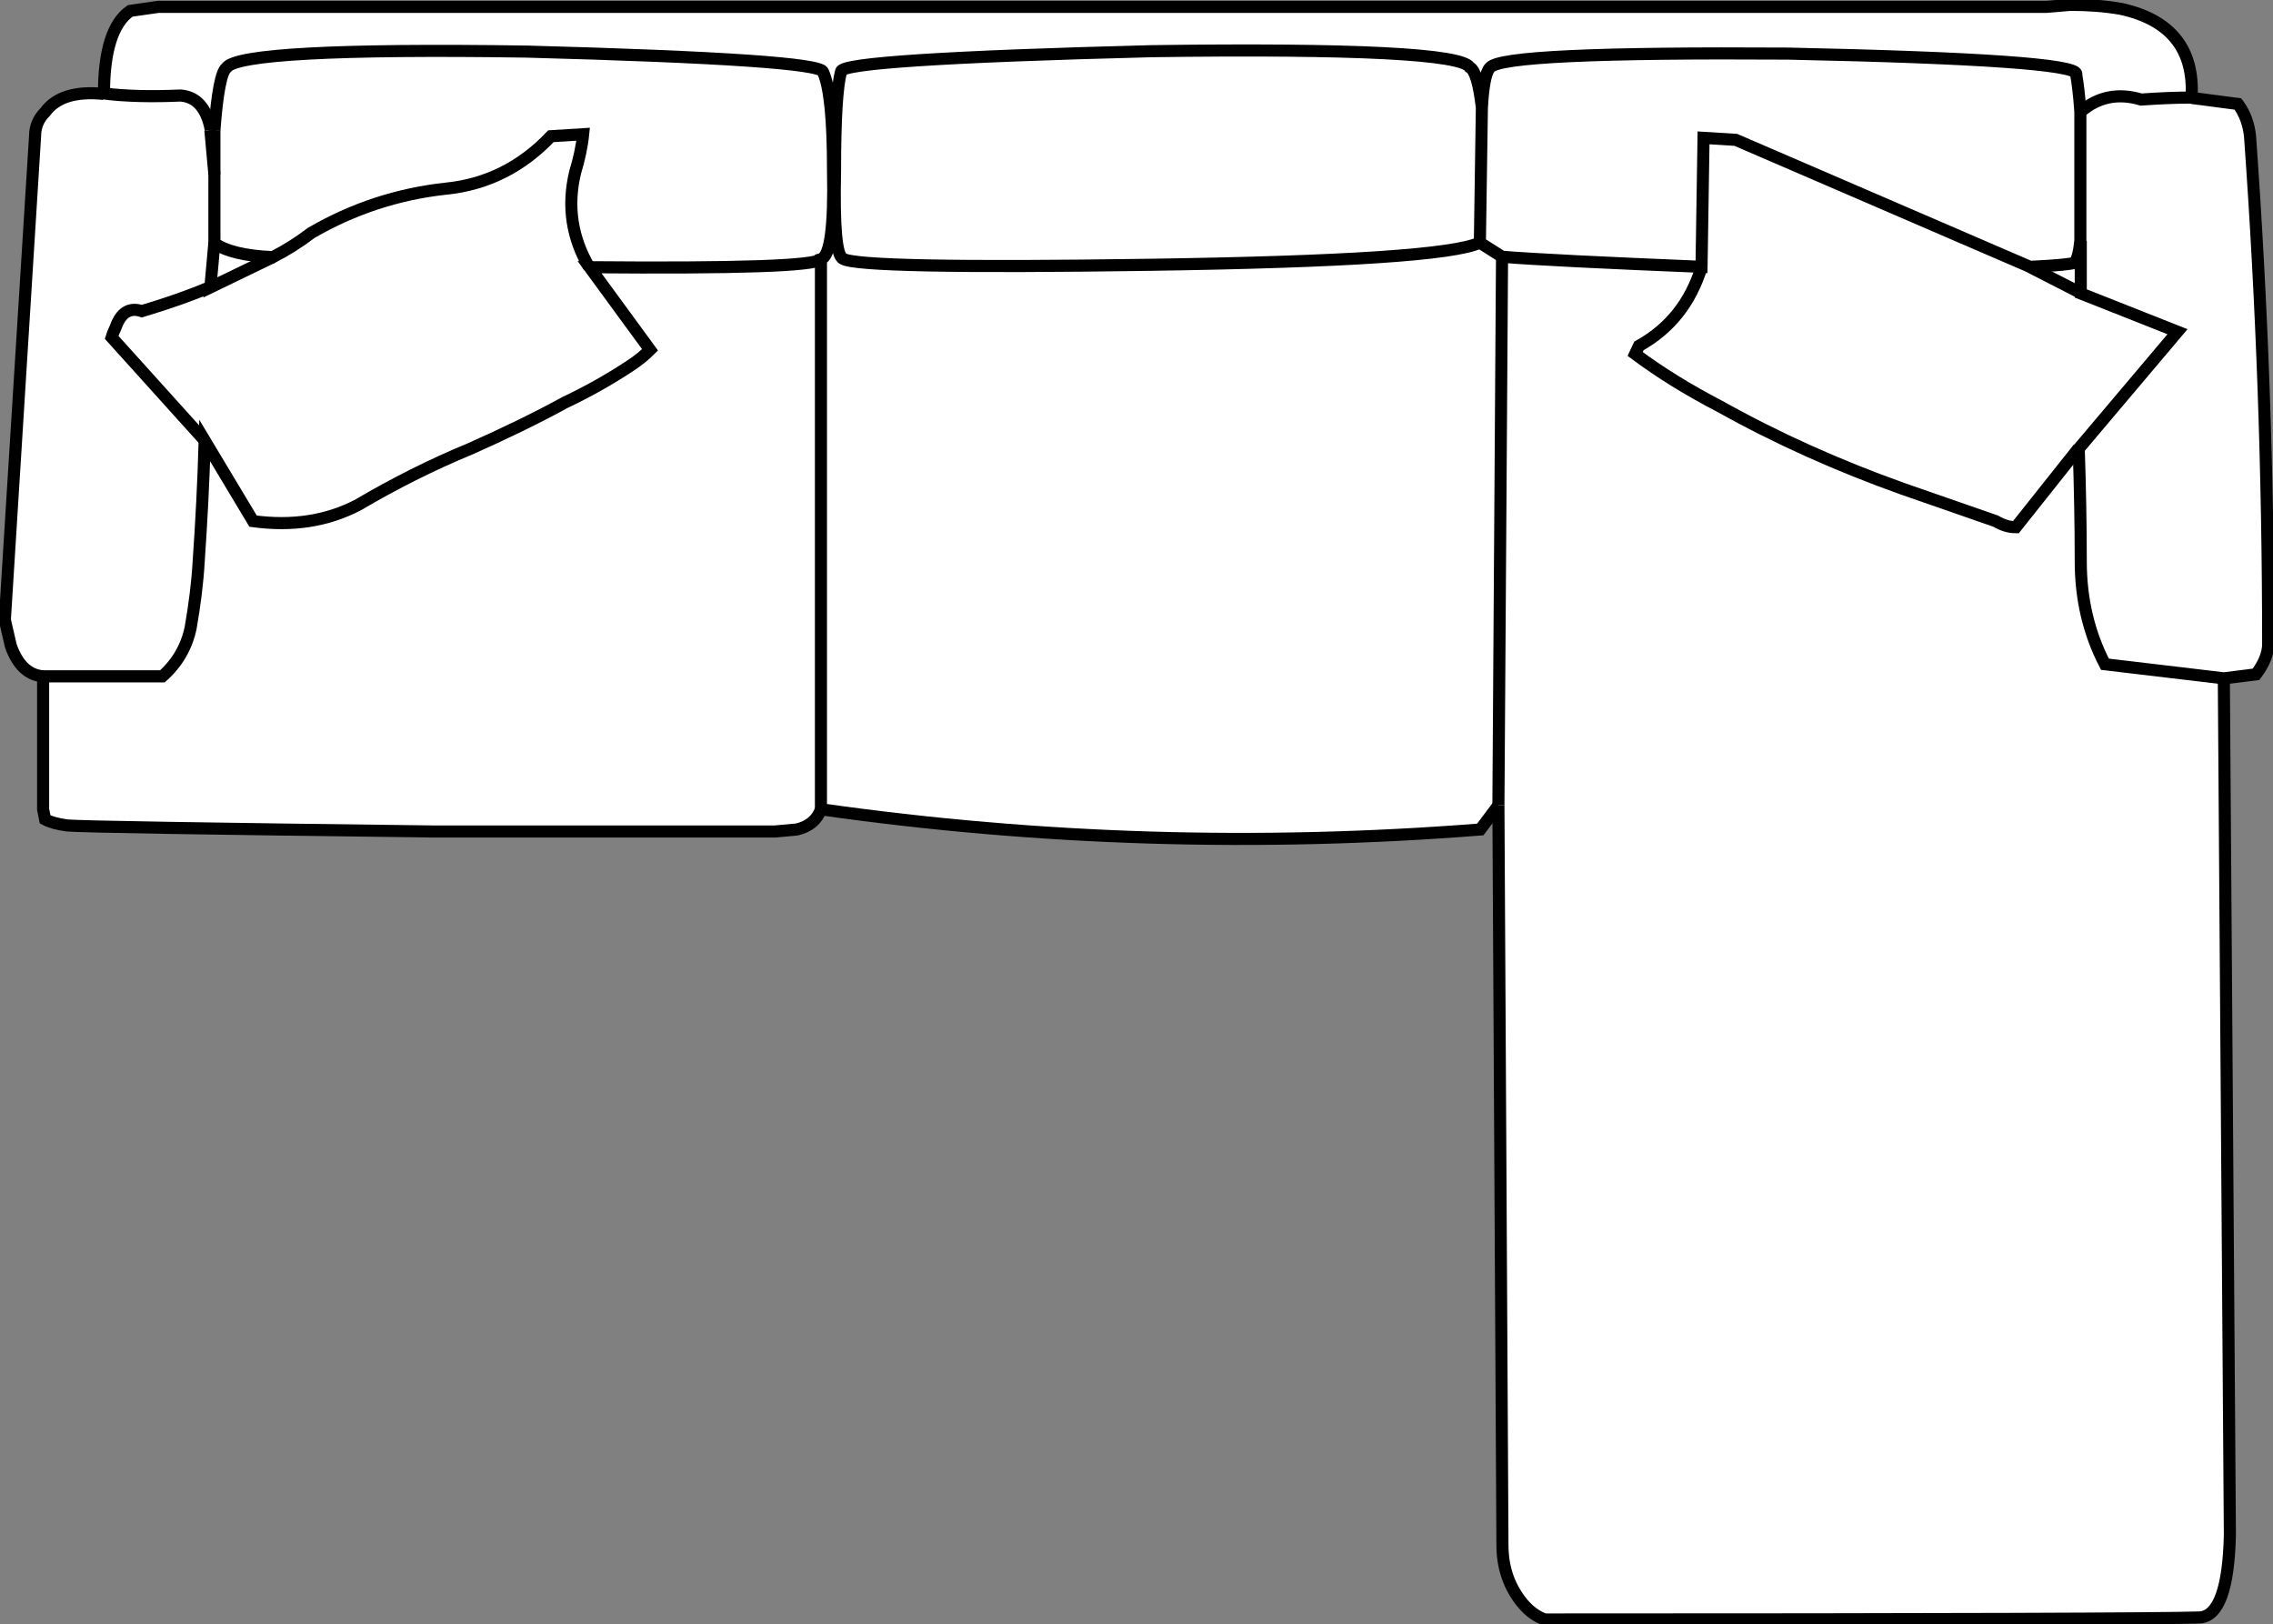 <svg version="1.1" id="Layer_1" xmlns="http://www.w3.org/2000/svg" xmlns:xlink="http://www.w3.org/1999/xlink" x="0px" y="0px" width="56.4px" height="40.3px" viewBox="0 0 56.4 40.3" enable-background="new 0 0 56.4 40.3" xml:space="preserve" class="ng-scope">
<rect x="0" y="0" width="56.4" height="40.3" fill="#808080" stroke="none"/>
<path fill="#FFFFFF" d="M36.97,1.67c0.2-0.27,2.67-0.38,7.4-0.35c4.73,0.1,7.12,0.27,7.15,0.5v0.05c0.03,0.17,0.07,0.47,0.1,0.9v3.2
	c-0.03,0.3-0.08,0.48-0.15,0.55c-0.07,0.03-0.43,0.07-1.1,0.1l-7.3-3.15l-0.8-0.05l-0.05,3.2c-2.43-0.1-4.08-0.18-4.95-0.25
	l-0.55-0.35l0.05-3.35c-0.07-0.6-0.17-0.93-0.3-1c-0.2-0.33-2.83-0.47-7.9-0.4c-5.1,0.13-7.67,0.3-7.7,0.5
	c-0.1,0.37-0.15,1.18-0.15,2.45c-0.03,1.4,0.03,2.13,0.2,2.2c0.27,0.17,2.8,0.22,7.6,0.15c4.83-0.07,7.57-0.25,8.2-0.55
	c-0.63,0.3-3.37,0.48-8.2,0.55c-4.8,0.07-7.33,0.02-7.6-0.15c-0.17-0.07-0.23-0.8-0.2-2.2c0-1.27,0.05-2.08,0.15-2.45
	c0.03-0.2,2.6-0.37,7.7-0.5c5.07-0.07,7.7,0.07,7.9,0.4c0.13,0.07,0.23,0.4,0.3,1l-0.05,3.35l0.55,0.35
	c0.87,0.07,2.52,0.15,4.95,0.25l0.05-3.2l0.8,0.05l7.3,3.15c0.67-0.03,1.03-0.07,1.1-0.1c0.07-0.07,0.12-0.25,0.15-0.55v-3.2
	c-0.03-0.43-0.07-0.73-0.1-0.9V1.83c-0.03-0.23-2.42-0.4-7.15-0.5C39.64,1.29,37.18,1.41,36.97,1.67c-0.1,0.1-0.17,0.43-0.2,1
	C36.81,2.11,36.88,1.77,36.97,1.67z"></path>
<path fill="#FFFFFF" d="M20.38,6.42c0.23-0.07,0.33-0.8,0.3-2.2c0-1.27-0.08-2.08-0.25-2.45c-0.07-0.2-2.52-0.37-7.35-0.5
	c-4.73-0.07-7.22,0.07-7.45,0.4c-0.13,0.1-0.23,0.62-0.3,1.55c0.07-0.93,0.17-1.45,0.3-1.55c0.23-0.33,2.72-0.47,7.45-0.4
	c4.83,0.13,7.28,0.3,7.35,0.5c0.17,0.37,0.25,1.18,0.25,2.45C20.71,5.63,20.61,6.36,20.38,6.42v13.65V6.42z"></path>
<path fill="#FFFFFF" d="M5.32,4.33v-1.1h-0.1c-0.1-0.53-0.35-0.82-0.75-0.85c-0.7,0.03-1.33,0.02-1.9-0.05
	c0.57,0.07,1.2,0.08,1.9,0.05c0.4,0.03,0.65,0.32,0.75,0.85L5.32,4.33z"></path>
<path fill="#FFFFFF" d="M55.32,38.07c-0.03,1.33-0.28,2.02-0.75,2.05c-0.83,0.03-6.25,0.05-16.25,0.05c-0.2-0.07-0.38-0.2-0.55-0.4
	c-0.33-0.4-0.5-0.88-0.5-1.45l-0.1-18.35l-0.45,0.6c-5.47,0.43-10.92,0.27-16.35-0.5c-0.1,0.27-0.3,0.43-0.6,0.5l-0.55,0.05
	c-2.8,0-5.62,0-8.45,0c-5.73-0.07-8.77-0.12-9.1-0.15c-0.23-0.03-0.42-0.08-0.55-0.15l-0.05-0.25v-3.3h2.95
	c0.37-0.33,0.6-0.73,0.7-1.2c0.1-0.57,0.17-1.12,0.2-1.65c0.07-1,0.12-2,0.15-3l1.2,2c0.97,0.13,1.83,0,2.6-0.4
	c0.9-0.53,1.83-1,2.8-1.4c0.83-0.37,1.62-0.75,2.35-1.15c0.57-0.27,1.1-0.57,1.6-0.9c0.2-0.13,0.37-0.27,0.5-0.4l-1.5-2.05
	c3.67,0.03,5.58-0.03,5.75-0.2c-0.17,0.17-2.08,0.23-5.75,0.2l1.5,2.05c-0.13,0.13-0.3,0.27-0.5,0.4c-0.5,0.33-1.03,0.63-1.6,0.9
	c-0.73,0.4-1.52,0.78-2.35,1.15c-0.97,0.4-1.9,0.87-2.8,1.4c-0.77,0.4-1.63,0.53-2.6,0.4l-1.2-2c-0.03,1-0.08,2-0.15,3
	c-0.03,0.53-0.1,1.08-0.2,1.65c-0.1,0.47-0.33,0.87-0.7,1.2H1.07c-0.37-0.03-0.63-0.28-0.8-0.75l-0.15-0.65l0.75-12
	c0-0.23,0.08-0.43,0.25-0.6c0.27-0.37,0.75-0.52,1.45-0.45c0-1.07,0.22-1.75,0.65-2.05l0.7-0.1h46.85l0.6-0.05
	c0.43,0,0.85,0.03,1.25,0.1c1.23,0.27,1.82,1,1.75,2.2c-0.4,0-0.82,0.02-1.25,0.05c-0.57-0.17-1.07-0.07-1.5,0.3
	c0.43-0.37,0.93-0.47,1.5-0.3c0.43-0.03,0.85-0.05,1.25-0.05l1.15,0.15c0.17,0.23,0.27,0.5,0.3,0.8c0.3,4.17,0.45,8.37,0.45,12.6
	c0,0.23-0.1,0.48-0.3,0.75l-0.8,0.1l-2.95-0.35c-0.4-0.77-0.6-1.62-0.6-2.55c0-0.93-0.02-1.87-0.05-2.8l2.45-2.9l-2.4-0.95v-1.3v1.3
	l2.4,0.95l-2.45,2.9c0.03,0.93,0.05,1.87,0.05,2.8c0,0.93,0.2,1.78,0.6,2.55l2.95,0.35L55.32,38.07z"></path>
<path fill="#FFFFFF" d="M50.38,6.63l1.25,0.65L50.38,6.63z"></path>
<path fill="#FFFFFF" d="M40.68,8.58c-0.03,0.07-0.07,0.13-0.1,0.2c0.63,0.47,1.33,0.9,2.1,1.3c1.43,0.8,2.95,1.48,4.55,2.05
	c0.77,0.27,1.53,0.53,2.3,0.8c0.17,0.1,0.33,0.15,0.5,0.15l1.55-1.95l-1.55,1.95c-0.17,0-0.33-0.05-0.5-0.15
	c-0.77-0.27-1.53-0.53-2.3-0.8c-1.6-0.57-3.12-1.25-4.55-2.05c-0.77-0.4-1.47-0.83-2.1-1.3C40.61,8.71,40.64,8.64,40.68,8.58
	c0.77-0.43,1.28-1.08,1.55-1.95C41.96,7.49,41.44,8.14,40.68,8.58z"></path>
<path fill="#FFFFFF" d="M37.18,19.98l0.1-13.6L37.18,19.98z"></path>
<path fill="#FFFFFF" d="M14.27,4.27c0.1-0.33,0.17-0.65,0.2-0.95l-0.8,0.05c-0.73,0.77-1.6,1.2-2.6,1.3c-1.2,0.13-2.32,0.5-3.35,1.1
	c-0.3,0.23-0.62,0.43-0.95,0.6c-0.7-0.03-1.18-0.15-1.45-0.35v-1.7v1.7c0.27,0.2,0.75,0.32,1.45,0.35c0.33-0.17,0.65-0.37,0.95-0.6
	c1.03-0.6,2.15-0.97,3.35-1.1c1-0.1,1.87-0.53,2.6-1.3l0.8-0.05C14.44,3.63,14.38,3.94,14.27,4.27c-0.2,0.83-0.08,1.62,0.35,2.35
	C14.19,5.89,14.07,5.11,14.27,4.27z"></path>
<polygon fill="#FFFFFF" points="5.22,7.13 5.32,6.02 5.22,7.13 6.77,6.38 "></polygon>
<path fill="#FFFFFF" d="M3.52,7.73c-0.3-0.1-0.52,0.03-0.65,0.4c-0.03,0.07-0.07,0.15-0.1,0.25l2.3,2.55l-2.3-2.55
	c0.03-0.1,0.07-0.18,0.1-0.25C3.01,7.76,3.22,7.63,3.52,7.73c0.67-0.2,1.23-0.4,1.7-0.6C4.76,7.33,4.19,7.52,3.52,7.73z"></path>
<path fill="none" stroke="#383635" stroke-width="0.3" d="M36.72,6.02c-0.63,0.3-3.37,0.48-8.2,0.55c-4.8,0.07-7.33,0.02-7.6-0.15
	c-0.17-0.07-0.23-0.8-0.2-2.2c0-1.27,0.05-2.08,0.15-2.45c0.03-0.2,2.6-0.37,7.7-0.5c5.07-0.07,7.7,0.07,7.9,0.4
	c0.13,0.07,0.23,0.4,0.3,1L36.72,6.02l0.55,0.35c0.87,0.07,2.52,0.15,4.95,0.25l0.05-3.2l0.8,0.05l7.3,3.15
	c0.67-0.03,1.03-0.07,1.1-0.1c0.07-0.07,0.12-0.25,0.15-0.55v-3.2c-0.03-0.43-0.07-0.73-0.1-0.9V1.83c-0.03-0.23-2.42-0.4-7.15-0.5
	c-4.73-0.03-7.2,0.08-7.4,0.35c-0.1,0.1-0.17,0.43-0.2,1" style="stroke: rgb(0, 0, 0);"></path>
<path fill="none" stroke="#383635" stroke-width="0.3" d="M5.32,3.23c0.07-0.93,0.17-1.45,0.3-1.55c0.23-0.33,2.72-0.47,7.45-0.4
	c4.83,0.13,7.28,0.3,7.35,0.5c0.17,0.37,0.25,1.18,0.25,2.45c0.03,1.4-0.07,2.13-0.3,2.2v13.65" style="stroke: rgb(0, 0, 0);"></path>
<path fill="none" stroke="#383635" stroke-width="0.3" d="M51.63,2.77c0.43-0.37,0.93-0.47,1.5-0.3c0.43-0.03,0.85-0.05,1.25-0.05
	c0.07-1.2-0.52-1.93-1.75-2.2c-0.4-0.07-0.82-0.1-1.25-0.1l-0.6,0.05H3.93l-0.7,0.1c-0.43,0.3-0.65,0.98-0.65,2.05
	c0.57,0.07,1.2,0.08,1.9,0.05c0.4,0.03,0.65,0.32,0.75,0.85" style="stroke: rgb(0, 0, 0);"></path>
<path fill="none" stroke="#383635" stroke-width="0.3" d="M51.63,5.98v1.3l2.4,0.95l-2.45,2.9c0.03,0.93,0.05,1.87,0.05,2.8
	c0,0.93,0.2,1.78,0.6,2.55l2.95,0.35l0.8-0.1c0.2-0.27,0.3-0.52,0.3-0.75c0-4.23-0.15-8.43-0.45-12.6c-0.03-0.3-0.13-0.57-0.3-0.8
	l-1.15-0.15" style="stroke: rgb(0, 0, 0);"></path>
<line fill="none" stroke="#383635" stroke-width="0.3" x1="50.38" y1="6.63" x2="51.63" y2="7.27" style="stroke: rgb(0, 0, 0);"></line>
<path fill="none" stroke="#383635" stroke-width="0.3" d="M51.57,11.13l-1.55,1.95c-0.17,0-0.33-0.05-0.5-0.15
	c-0.77-0.27-1.53-0.53-2.3-0.8c-1.6-0.57-3.12-1.25-4.55-2.05c-0.77-0.4-1.47-0.83-2.1-1.3c0.03-0.07,0.07-0.13,0.1-0.2
	c0.77-0.43,1.28-1.08,1.55-1.95" style="stroke: rgb(0, 0, 0);"></path>
<path fill="none" stroke="#383635" stroke-width="0.3" d="M20.38,6.43c-0.17,0.17-2.08,0.23-5.75,0.2l1.5,2.05
	c-0.13,0.13-0.3,0.27-0.5,0.4c-0.5,0.33-1.03,0.63-1.6,0.9c-0.73,0.4-1.52,0.78-2.35,1.15c-0.97,0.4-1.9,0.87-2.8,1.4
	c-0.77,0.4-1.63,0.53-2.6,0.4l-1.2-2c-0.03,1-0.08,2-0.15,3c-0.03,0.53-0.1,1.08-0.2,1.65c-0.1,0.47-0.33,0.87-0.7,1.2H1.07v3.3
	l0.05,0.25c0.13,0.07,0.32,0.12,0.55,0.15c0.33,0.03,3.37,0.08,9.1,0.15c2.83,0,5.65,0,8.45,0l0.55-0.05c0.3-0.07,0.5-0.23,0.6-0.5" style="stroke: rgb(0, 0, 0);"></path>
<path fill="none" stroke="#383635" stroke-width="0.3" d="M20.38,20.08c5.43,0.77,10.88,0.93,16.35,0.5l0.45-0.6" style="stroke: rgb(0, 0, 0);"></path>
<line fill="none" stroke="#383635" stroke-width="0.3" x1="37.18" y1="19.98" x2="37.27" y2="6.38" style="stroke: rgb(0, 0, 0);"></line>
<path fill="none" stroke="#383635" stroke-width="0.3" d="M5.32,3.23v1.1v1.7c0.27,0.2,0.75,0.32,1.45,0.35
	c0.33-0.17,0.65-0.37,0.95-0.6c1.03-0.6,2.15-0.97,3.35-1.1c1-0.1,1.87-0.53,2.6-1.3l0.8-0.05c-0.03,0.3-0.1,0.62-0.2,0.95
	c-0.2,0.83-0.08,1.62,0.35,2.35" style="stroke: rgb(0, 0, 0);"></path>
<path fill="none" stroke="#383635" stroke-width="0.3" d="M2.57,2.33c-0.7-0.07-1.18,0.08-1.45,0.45c-0.17,0.17-0.25,0.37-0.25,0.6
	l-0.75,12l0.15,0.65c0.17,0.47,0.43,0.72,0.8,0.75" style="stroke: rgb(0, 0, 0);"></path>
<line fill="none" stroke="#383635" stroke-width="0.3" x1="5.32" y1="4.33" x2="5.22" y2="3.23" style="stroke: rgb(0, 0, 0);"></line>
<polyline fill="none" stroke="#383635" stroke-width="0.3" points="5.32,6.02 5.22,7.13 6.77,6.38 " style="stroke: rgb(0, 0, 0);"></polyline>
<path fill="none" stroke="#383635" stroke-width="0.3" d="M5.07,10.92l-2.3-2.55c0.03-0.1,0.07-0.18,0.1-0.25
	c0.13-0.37,0.35-0.5,0.65-0.4c0.67-0.2,1.23-0.4,1.7-0.6" style="stroke: rgb(0, 0, 0);"></path>
<path fill="none" stroke="#383635" stroke-width="0.3" d="M37.18,19.98l0.1,18.35c0,0.57,0.17,1.05,0.5,1.45
	c0.17,0.2,0.35,0.33,0.55,0.4c10,0,15.42-0.02,16.25-0.05c0.47-0.03,0.72-0.71,0.75-2.05l-0.15-21.25" style="stroke: rgb(0, 0, 0);"></path>
</svg>